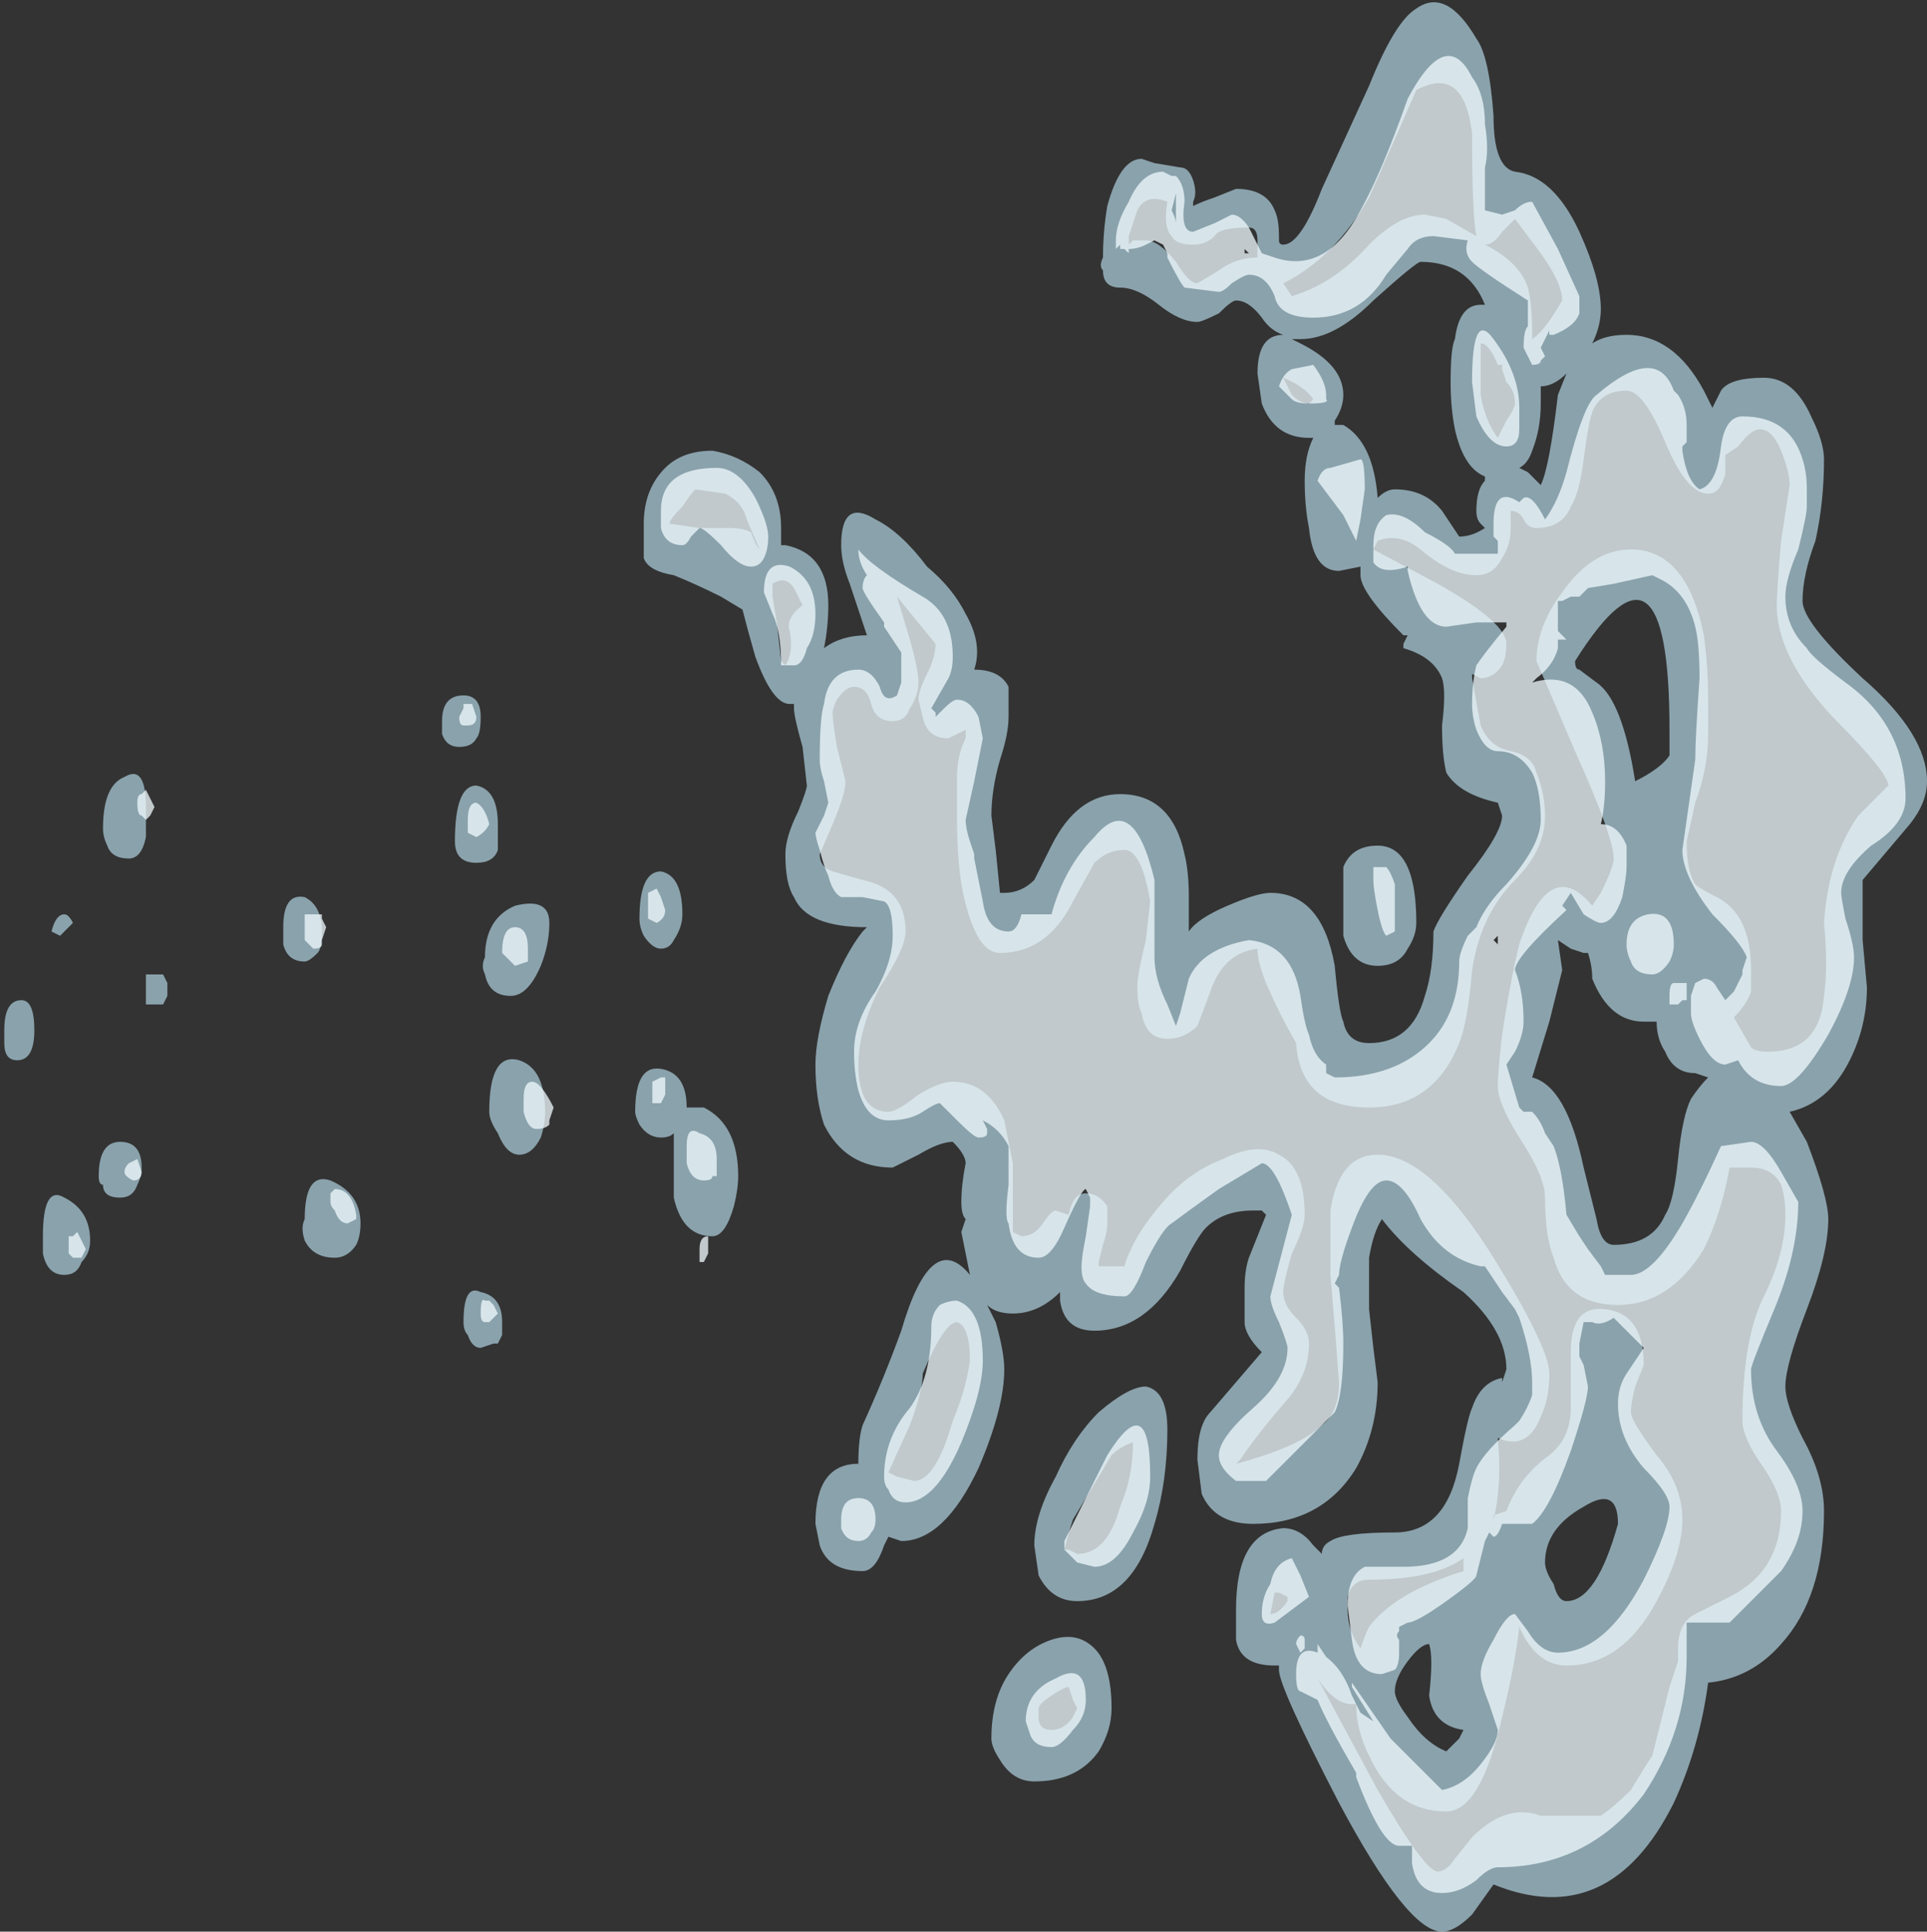 <?xml version="1.0" encoding="UTF-8" standalone="no"?>
<svg xmlns:ffdec="https://www.free-decompiler.com/flash" xmlns:xlink="http://www.w3.org/1999/xlink" ffdec:objectType="shape" height="22.5px" width="22.45px" xmlns="http://www.w3.org/2000/svg">
  <rect width="100%" height="100%" fill="#333333" stroke="none"/>
  <g transform="matrix(1.0, 0.0, 0.0, 1.0, 0.05, 16.45)">
    <path d="M15.9 -15.45 Q16.2 -16.2 16.45 -16.35 16.8 -16.6 17.15 -16.0 17.3 -15.8 17.35 -15.1 17.35 -14.5 17.6 -14.45 18.05 -14.4 18.35 -13.75 18.6 -13.2 18.6 -12.85 18.6 -12.65 18.5 -12.45 18.65 -12.55 18.9 -12.55 19.45 -12.55 19.8 -11.9 L19.9 -11.7 20.0 -11.9 Q20.1 -12.05 20.5 -12.05 20.85 -12.05 21.05 -11.6 21.2 -11.3 21.2 -11.1 21.2 -10.6 21.1 -10.15 20.95 -9.75 20.95 -9.45 20.95 -9.2 21.65 -8.55 22.4 -7.9 22.4 -7.35 22.4 -7.1 22.2 -6.85 L21.65 -6.2 21.65 -5.5 21.7 -4.95 Q21.7 -4.5 21.5 -4.1 21.25 -3.6 20.8 -3.5 L21.0 -3.15 Q21.25 -2.5 21.25 -2.25 21.25 -1.85 21.0 -1.2 20.75 -0.55 20.75 -0.3 20.75 -0.1 20.95 0.3 21.2 0.75 21.2 1.15 21.2 2.15 20.7 2.7 20.35 3.1 19.85 3.15 19.75 3.9 19.45 4.55 18.7 6.05 17.35 5.5 L17.1 5.85 Q16.9 6.05 16.75 6.05 16.35 6.05 15.55 4.55 14.85 3.2 14.85 3.0 L14.85 2.95 14.8 2.95 Q14.4 2.95 14.35 2.65 L14.35 2.3 Q14.35 1.4 14.9 1.35 15.1 1.35 15.25 1.55 L15.35 1.65 Q15.35 1.55 15.45 1.5 15.6 1.4 16.2 1.4 16.8 1.4 16.95 0.6 17.05 0.05 17.1 -0.05 17.2 -0.35 17.45 -0.4 L17.45 -0.35 17.5 -0.5 Q17.5 -0.95 17.0 -1.4 16.35 -1.85 16.05 -2.25 15.95 -2.1 15.9 -1.8 15.9 -1.5 15.9 -1.2 L15.95 -0.75 16.0 -0.35 Q16.0 0.2 15.75 0.65 15.35 1.3 14.55 1.3 14.1 1.3 13.95 0.95 L13.9 0.55 Q13.9 0.15 14.05 0.0 L14.65 -0.7 Q14.45 -0.9 14.45 -1.05 14.45 -1.1 14.45 -1.45 14.45 -1.65 14.5 -1.8 L14.7 -2.3 14.65 -2.35 14.55 -2.35 Q14.2 -2.35 14.0 -2.15 13.9 -2.05 13.7 -1.65 13.3 -0.95 12.7 -0.95 12.35 -0.95 12.3 -1.3 L12.3 -1.4 Q12.05 -1.15 11.75 -1.15 11.55 -1.15 11.45 -1.25 L11.55 -1.05 Q11.65 -0.7 11.65 -0.5 11.65 -0.05 11.35 0.65 10.95 1.5 10.45 1.5 L10.3 1.45 10.25 1.55 Q10.15 1.85 10.0 1.85 9.6 1.85 9.5 1.55 L9.45 1.3 Q9.45 0.6 9.95 0.6 9.95 0.3 10.0 0.15 10.25 -0.4 10.45 -0.95 10.8 -2.15 11.25 -1.6 11.2 -1.85 11.15 -2.1 L11.2 -2.25 Q11.15 -2.3 11.15 -2.45 11.15 -2.65 11.2 -2.9 11.2 -3.0 11.05 -3.15 10.9 -3.15 10.65 -3.0 L10.35 -2.85 Q9.8 -2.85 9.55 -3.35 9.45 -3.65 9.45 -4.05 9.45 -4.35 9.6 -4.85 9.8 -5.35 10.0 -5.6 L10.05 -5.65 Q9.35 -5.65 9.2 -6.0 9.1 -6.15 9.1 -6.5 9.1 -6.7 9.25 -7.0 9.35 -7.25 9.35 -7.3 L9.3 -7.75 Q9.2 -8.1 9.2 -8.2 L9.2 -8.25 9.15 -8.25 Q8.95 -8.25 8.75 -8.8 8.65 -9.15 8.6 -9.35 L8.35 -9.5 Q8.05 -9.65 7.8 -9.75 7.5 -9.8 7.45 -9.95 L7.45 -10.35 Q7.45 -10.75 7.7 -11.0 7.9 -11.2 8.25 -11.2 8.55 -11.15 8.8 -10.95 9.05 -10.7 9.05 -10.3 L9.05 -10.1 9.1 -10.1 Q9.6 -10.0 9.6 -9.4 9.6 -9.15 9.55 -8.9 9.75 -9.05 10.05 -9.05 L9.85 -9.65 Q9.75 -9.9 9.75 -10.1 9.75 -10.65 10.15 -10.4 10.45 -10.25 10.75 -9.85 11.05 -9.6 11.2 -9.3 11.4 -8.95 11.3 -8.65 11.6 -8.65 11.7 -8.45 11.7 -8.35 11.7 -8.1 11.7 -7.9 11.6 -7.6 11.5 -7.25 11.5 -6.95 L11.55 -6.55 11.6 -6.05 11.65 -6.05 Q11.85 -6.05 12.0 -6.2 L12.2 -6.6 Q12.5 -7.2 13.0 -7.2 13.6 -7.2 13.75 -6.5 13.8 -6.3 13.8 -6.0 L13.8 -5.6 Q13.9 -5.75 14.25 -5.9 14.6 -6.05 14.75 -6.05 15.35 -6.05 15.5 -5.2 15.55 -4.65 15.6 -4.55 15.65 -4.3 15.9 -4.3 16.4 -4.3 16.55 -4.85 16.65 -5.15 16.65 -5.6 16.7 -5.75 17.05 -6.25 17.45 -6.75 17.45 -6.95 L17.4 -7.1 Q16.95 -7.2 16.8 -7.45 16.75 -7.65 16.75 -8.0 16.8 -8.4 16.75 -8.55 16.65 -8.8 16.3 -8.9 L16.3 -8.95 16.35 -9.05 16.3 -9.05 Q15.8 -9.55 15.8 -9.75 L15.8 -9.85 15.55 -9.8 Q15.25 -9.8 15.2 -10.3 15.15 -10.55 15.15 -10.85 15.15 -11.15 15.25 -11.35 L15.2 -11.35 Q14.8 -11.35 14.65 -11.75 L14.6 -12.1 Q14.6 -12.55 14.9 -12.55 14.75 -12.6 14.65 -12.75 14.5 -12.95 14.35 -12.95 14.3 -12.95 14.15 -12.8 13.95 -12.7 13.9 -12.7 13.7 -12.7 13.45 -12.9 13.2 -13.1 13.0 -13.1 12.8 -13.1 12.8 -13.3 12.75 -13.35 12.8 -13.45 12.8 -13.75 12.85 -14.05 13.0 -14.6 13.25 -14.6 L13.4 -14.55 13.7 -14.5 Q13.8 -14.5 13.85 -14.35 13.9 -14.2 13.85 -14.1 L13.85 -14.05 Q13.95 -14.1 14.1 -14.15 L14.35 -14.25 Q14.7 -14.25 14.8 -14.0 14.85 -13.9 14.85 -13.7 L14.85 -13.65 Q14.85 -13.6 14.9 -13.6 15.1 -13.6 15.35 -14.25 L15.9 -15.45 M15.9 -14.15 Q15.5 -13.45 14.9 -13.15 L15.0 -13.0 Q15.5 -13.15 15.9 -13.6 16.25 -13.95 16.55 -13.95 L16.8 -13.9 17.15 -13.7 Q17.1 -13.95 17.1 -14.9 17.0 -15.7 16.45 -15.4 16.1 -14.6 15.9 -14.15 M5.1 -7.9 L5.1 -8.05 Q5.1 -8.35 5.35 -8.35 5.55 -8.35 5.55 -8.1 5.55 -7.9 5.5 -7.85 5.45 -7.75 5.3 -7.75 5.15 -7.75 5.1 -7.9 M7.75 -10.35 L8.1 -10.3 8.45 -10.3 Q8.6 -10.3 8.7 -10.25 8.75 -10.1 8.8 -10.05 L8.65 -10.4 Q8.6 -10.6 8.4 -10.7 L8.05 -10.75 Q8.0 -10.7 7.9 -10.55 7.75 -10.4 7.75 -10.35 M3.65 -5.35 Q3.55 -5.25 3.5 -5.25 3.3 -5.25 3.25 -5.45 3.25 -5.55 3.25 -5.65 3.25 -6.05 3.5 -6.0 3.7 -5.9 3.7 -5.6 3.7 -5.4 3.65 -5.35 M1.65 -6.7 Q1.6 -6.45 1.45 -6.45 1.25 -6.45 1.2 -6.6 1.15 -6.7 1.15 -6.8 1.15 -7.3 1.4 -7.4 1.65 -7.55 1.65 -7.05 L1.65 -6.7 M0.7 -5.8 Q0.75 -5.8 0.8 -5.7 L0.65 -5.55 0.55 -5.6 Q0.6 -5.8 0.7 -5.8 M0.35 -4.45 Q0.35 -4.1 0.15 -4.1 0.0 -4.1 0.0 -4.3 L0.0 -4.45 Q0.0 -4.8 0.2 -4.8 0.35 -4.8 0.35 -4.45 M1.9 -5.0 L1.9 -4.85 1.85 -4.75 1.65 -4.75 1.65 -5.1 1.85 -5.1 1.9 -5.0 M1.55 -2.65 Q1.5 -2.5 1.35 -2.5 1.15 -2.5 1.15 -2.65 1.1 -2.65 1.1 -2.75 1.1 -3.15 1.35 -3.15 1.6 -3.15 1.6 -2.85 1.6 -2.75 1.55 -2.65 M0.7 -2.5 Q1.0 -2.35 1.0 -2.0 1.0 -1.85 0.9 -1.75 0.85 -1.6 0.7 -1.6 0.5 -1.6 0.45 -1.85 0.45 -2.0 0.45 -2.05 0.45 -2.65 0.7 -2.5 M3.85 -1.8 Q3.6 -1.8 3.5 -2.0 3.45 -2.15 3.5 -2.25 3.5 -2.8 3.8 -2.7 4.15 -2.55 4.15 -2.2 4.15 -2.05 4.1 -1.95 4.0 -1.8 3.85 -1.8 M7.65 -6.3 Q7.9 -6.25 7.9 -5.8 7.9 -5.65 7.8 -5.5 7.75 -5.4 7.65 -5.4 7.55 -5.4 7.45 -5.55 7.4 -5.65 7.4 -5.75 7.4 -6.3 7.65 -6.3 M8.15 -3.55 Q8.55 -3.35 8.55 -2.75 8.55 -2.6 8.5 -2.4 8.4 -2.05 8.25 -2.05 7.9 -2.05 7.8 -2.5 7.8 -2.55 7.8 -2.95 L7.8 -3.25 Q7.75 -3.2 7.65 -3.2 7.5 -3.2 7.4 -3.35 7.35 -3.45 7.35 -3.5 7.35 -4.05 7.65 -4.0 7.95 -3.95 7.95 -3.55 L8.15 -3.55 M6.25 -5.2 Q6.1 -4.85 5.9 -4.85 5.65 -4.85 5.6 -5.1 5.55 -5.2 5.6 -5.3 5.6 -5.75 5.95 -5.9 6.35 -6.0 6.35 -5.7 6.35 -5.45 6.25 -5.2 M5.5 -6.4 Q5.25 -6.4 5.25 -6.65 5.25 -7.3 5.5 -7.3 5.75 -7.25 5.75 -6.85 L5.75 -6.55 Q5.7 -6.4 5.5 -6.4 M5.75 -3.25 Q5.65 -3.4 5.65 -3.5 5.65 -4.2 6.0 -4.1 6.3 -4.0 6.3 -3.5 6.3 -3.35 6.25 -3.2 6.15 -3.0 6.0 -3.0 5.85 -3.0 5.75 -3.25 M5.4 -0.9 Q5.35 -0.95 5.35 -1.05 5.35 -1.5 5.55 -1.4 5.8 -1.35 5.8 -1.05 L5.8 -0.9 5.75 -0.8 5.7 -0.8 5.55 -0.75 Q5.45 -0.75 5.4 -0.9 M14.6 -13.65 Q14.6 -13.8 14.5 -13.8 14.15 -13.8 14.1 -13.7 14.0 -13.6 13.85 -13.6 13.65 -13.6 13.6 -13.7 13.5 -13.8 13.55 -14.1 13.3 -14.2 13.2 -14.0 L13.1 -13.7 13.1 -13.6 13.15 -13.65 13.3 -13.65 Q13.45 -13.65 13.65 -13.4 13.8 -13.15 13.9 -13.15 L14.15 -13.3 Q14.35 -13.45 14.6 -13.45 L14.6 -13.65 M15.0 -12.5 L15.1 -12.45 Q15.6 -12.2 15.6 -11.85 15.6 -11.7 15.5 -11.55 L15.5 -11.5 15.6 -11.5 Q15.95 -11.3 16.0 -10.65 16.1 -10.75 16.2 -10.75 16.55 -10.75 16.75 -10.5 L16.95 -10.2 Q17.1 -10.2 17.25 -10.3 L17.2 -10.35 Q17.15 -10.4 17.15 -10.5 17.15 -10.75 17.25 -10.85 L17.25 -10.9 Q17.0 -11.0 16.9 -11.45 16.85 -11.7 16.85 -12.0 16.85 -12.4 16.9 -12.5 16.95 -12.9 17.2 -12.9 L17.25 -12.9 Q17.05 -13.4 16.5 -13.4 16.45 -13.4 15.95 -12.95 15.5 -12.5 15.1 -12.5 L15.0 -12.5 M14.9 -12.05 L15.0 -11.85 Q15.1 -11.75 15.2 -11.75 L15.25 -11.8 Q15.15 -11.95 14.9 -12.05 M15.95 -10.05 L16.7 -9.65 Q17.5 -9.2 17.5 -8.95 17.5 -8.8 17.45 -8.7 17.35 -8.55 17.2 -8.55 L17.1 -8.6 17.1 -8.55 17.2 -8.0 Q17.3 -7.75 17.55 -7.7 17.8 -7.65 17.85 -7.45 17.95 -7.2 17.95 -6.95 17.95 -6.55 17.6 -6.2 17.2 -5.8 17.1 -5.15 17.05 -4.55 16.95 -4.3 16.65 -3.55 15.9 -3.55 15.1 -3.55 15.05 -4.3 14.85 -4.65 14.7 -5.0 14.6 -5.25 14.6 -5.4 14.2 -5.35 14.05 -4.9 L13.9 -4.5 Q13.75 -4.35 13.55 -4.35 13.3 -4.35 13.25 -4.65 13.2 -4.75 13.2 -4.95 13.2 -5.1 13.3 -5.5 L13.35 -5.95 Q13.25 -6.55 13.05 -6.55 12.85 -6.55 12.7 -6.4 L12.45 -5.95 Q12.15 -5.35 11.6 -5.35 11.3 -5.35 11.15 -6.15 11.1 -6.5 11.1 -6.9 L11.1 -7.4 Q11.1 -7.65 11.2 -7.85 L11.2 -7.95 11.0 -7.85 Q10.75 -7.85 10.7 -8.1 L10.65 -8.3 Q10.65 -8.4 10.75 -8.6 10.85 -8.8 10.85 -8.95 L10.4 -9.5 10.55 -9.0 Q10.65 -8.65 10.65 -8.5 10.65 -8.35 10.55 -8.2 10.5 -8.05 10.35 -8.05 10.15 -8.05 10.1 -8.25 10.05 -8.45 9.9 -8.45 9.8 -8.45 9.7 -8.3 9.65 -8.2 9.65 -8.15 9.65 -8.05 9.7 -7.75 L9.8 -7.35 Q9.8 -7.2 9.65 -6.85 L9.5 -6.5 Q9.5 -6.35 9.65 -6.3 L10.0 -6.2 Q10.5 -6.1 10.5 -5.6 10.5 -5.4 10.2 -4.95 9.95 -4.45 9.95 -4.05 9.95 -3.5 10.3 -3.5 10.4 -3.5 10.65 -3.7 10.9 -3.85 11.05 -3.85 11.45 -3.85 11.65 -3.4 11.7 -3.15 11.75 -2.9 L11.75 -2.7 Q11.75 -2.55 11.75 -2.2 L11.75 -2.1 11.85 -2.05 Q12.0 -2.05 12.1 -2.2 12.2 -2.35 12.25 -2.35 L12.4 -2.3 Q12.45 -2.55 12.6 -2.55 12.75 -2.55 12.85 -2.4 L12.85 -2.2 Q12.85 -2.1 12.8 -1.95 L12.75 -1.75 12.75 -1.7 13.05 -1.7 Q13.15 -2.05 13.5 -2.45 13.8 -2.8 14.2 -2.95 14.6 -3.15 14.85 -3.0 15.15 -2.85 15.15 -2.3 15.15 -2.15 15.0 -1.85 14.9 -1.5 14.9 -1.4 14.9 -1.25 15.05 -1.1 15.2 -0.95 15.2 -0.8 15.2 -0.45 14.95 -0.15 14.6 0.25 14.4 0.55 L14.35 0.6 Q15.1 0.4 15.35 0.15 15.55 0.0 15.55 -0.35 L15.5 -1.0 15.45 -1.6 15.45 -2.35 Q15.55 -3.0 16.0 -3.0 16.6 -3.0 17.35 -1.8 18.0 -0.75 18.0 -0.45 18.0 -0.15 17.9 0.05 17.75 0.45 17.4 0.3 17.45 0.85 17.35 1.25 L17.35 1.2 17.5 1.15 Q17.65 0.75 18.0 0.5 18.25 0.3 18.25 -0.05 18.25 -0.25 18.25 -0.7 18.25 -1.25 18.65 -1.2 19.1 -1.15 19.1 -0.55 L19.0 -0.3 Q18.95 -0.1 18.95 0.0 18.95 0.1 19.25 0.5 19.55 0.85 19.55 1.25 19.55 1.65 19.25 2.2 18.85 2.95 18.2 2.95 17.85 2.95 17.65 2.5 17.6 2.95 17.45 3.55 17.2 4.65 16.8 4.65 16.2 4.65 15.9 4.0 15.75 3.7 15.75 3.4 L15.7 3.4 Q15.5 3.4 15.3 3.1 L16.0 4.4 Q16.55 5.35 16.7 5.35 16.8 5.35 16.9 5.2 L17.1 4.95 Q17.5 4.55 17.9 4.7 L18.6 4.7 Q18.75 4.6 18.95 4.4 19.1 4.15 19.2 4.0 L19.4 3.2 Q19.45 3.05 19.5 2.9 L19.5 2.75 Q19.5 2.45 19.7 2.35 L20.1 2.15 Q20.7 1.85 20.7 1.15 20.7 0.95 20.5 0.65 20.25 0.3 20.25 0.1 20.25 -0.85 20.5 -1.35 20.75 -1.85 20.75 -2.3 20.75 -2.5 20.7 -2.65 20.6 -2.85 20.35 -2.85 L20.1 -2.85 Q20.0 -2.3 19.8 -1.9 19.4 -1.25 18.8 -1.25 18.2 -1.25 18.05 -1.8 17.95 -2.05 17.95 -2.5 17.95 -2.75 17.65 -3.2 17.4 -3.6 17.4 -3.8 17.4 -3.95 17.45 -4.4 17.55 -5.05 17.65 -5.45 18.0 -6.5 18.5 -5.9 L18.6 -6.05 Q18.75 -6.35 18.75 -6.45 18.75 -6.7 18.3 -7.7 L17.85 -8.75 Q17.85 -9.15 18.15 -9.55 18.5 -10.05 18.95 -10.05 19.6 -10.05 19.8 -9.05 19.85 -8.7 19.85 -8.3 L19.85 -7.9 Q19.85 -7.5 19.7 -7.1 L19.6 -6.65 Q19.6 -6.3 19.7 -6.15 19.75 -6.1 19.95 -6.0 20.35 -5.8 20.35 -5.15 L20.35 -4.9 Q20.3 -4.75 20.15 -4.6 L20.35 -4.25 Q20.4 -4.2 20.55 -4.2 21.15 -4.2 21.2 -4.85 21.25 -5.2 21.2 -5.7 21.25 -6.45 21.6 -6.95 L21.95 -7.3 Q21.95 -7.45 21.3 -8.1 20.65 -8.8 20.65 -9.4 20.65 -9.55 20.7 -10.15 L20.8 -10.8 Q20.8 -10.95 20.7 -11.2 20.6 -11.45 20.45 -11.45 20.35 -11.45 20.2 -11.25 L20.05 -11.15 20.05 -10.95 Q20.05 -10.9 20.0 -10.8 19.95 -10.7 19.85 -10.7 19.6 -10.7 19.35 -11.3 19.1 -11.9 18.9 -11.9 18.6 -11.9 18.5 -11.65 18.45 -11.5 18.4 -11.1 18.35 -10.7 18.25 -10.55 18.15 -10.3 17.85 -10.3 17.75 -10.3 17.7 -10.4 17.65 -10.5 17.55 -10.5 L17.55 -10.3 Q17.55 -10.1 17.45 -9.95 17.35 -9.75 17.15 -9.75 16.85 -9.75 16.5 -10.05 16.25 -10.25 16.0 -10.15 L15.95 -10.05 M9.0 -9.2 L9.05 -8.75 9.1 -8.7 Q9.2 -8.85 9.15 -9.1 9.1 -9.25 9.3 -9.4 L9.2 -9.6 Q9.1 -9.75 8.95 -9.65 8.95 -9.6 8.95 -9.5 L9.0 -9.2 M11.1 -1.05 Q10.95 -1.05 10.7 -0.45 10.7 -0.25 10.55 0.15 L10.3 0.7 10.4 0.75 10.6 0.8 Q10.85 0.8 11.05 0.1 11.2 -0.25 11.25 -0.6 11.25 -1.0 11.1 -1.05 M16.4 -6.2 Q16.45 -6.0 16.45 -5.7 16.45 -5.55 16.35 -5.4 16.25 -5.2 16.0 -5.2 15.7 -5.2 15.6 -5.55 15.6 -5.7 15.6 -5.9 L15.6 -6.35 Q15.7 -6.6 16.0 -6.6 16.3 -6.6 16.4 -6.2 M17.9 -13.5 L17.6 -13.9 17.45 -13.75 Q17.35 -13.6 17.25 -13.6 17.65 -13.4 17.75 -13.1 17.8 -12.9 17.8 -12.55 L17.8 -12.5 Q17.95 -12.6 18.15 -12.95 18.15 -13.15 17.9 -13.5 M17.4 -11.35 L17.5 -11.55 Q17.6 -11.7 17.6 -11.75 17.6 -11.9 17.5 -12.0 L17.45 -12.15 17.45 -12.2 17.4 -12.2 Q17.3 -12.45 17.2 -12.45 L17.2 -11.85 Q17.25 -11.55 17.4 -11.35 M18.2 -12.1 Q18.05 -11.95 17.9 -11.95 L17.9 -11.75 Q17.9 -11.45 17.8 -11.2 17.75 -11.05 17.65 -11.0 L17.75 -10.95 17.9 -10.8 Q18.0 -11.0 18.1 -11.85 L18.2 -12.1 M18.35 -8.65 L18.55 -8.5 Q18.85 -8.3 19.0 -7.35 19.3 -7.5 19.4 -7.65 19.4 -7.7 19.4 -7.95 19.4 -10.5 18.3 -8.75 18.3 -8.65 18.35 -8.65 M18.5 -5.05 Q18.5 -5.2 18.45 -5.35 L18.4 -5.35 18.25 -5.4 18.1 -5.5 18.15 -5.15 18.0 -4.55 17.8 -3.9 Q18.2 -3.8 18.4 -2.85 L18.55 -2.25 Q18.6 -1.95 18.75 -1.95 19.2 -1.95 19.35 -2.3 19.45 -2.45 19.5 -2.95 19.55 -3.45 19.65 -3.65 19.75 -3.8 19.85 -3.9 L19.7 -3.95 Q19.45 -3.95 19.35 -4.2 19.25 -4.35 19.25 -4.55 L19.1 -4.55 Q18.7 -4.55 18.5 -5.05 M17.95 1.75 Q17.95 1.85 18.05 2.0 18.1 2.2 18.2 2.2 18.55 2.2 18.8 1.3 18.8 0.85 18.4 1.1 17.95 1.35 17.95 1.75 M16.6 2.7 Q16.5 2.7 16.35 2.9 16.2 3.1 16.2 3.25 16.2 3.35 16.35 3.55 16.55 3.85 16.8 3.95 L16.95 3.8 17.0 3.7 Q16.65 3.65 16.6 3.3 16.65 2.85 16.6 2.7 M17.0 1.7 Q16.65 1.95 15.9 1.95 15.7 1.95 15.65 2.15 15.65 2.2 15.65 2.3 15.65 2.55 15.8 2.75 15.85 2.6 15.9 2.5 16.2 2.1 17.0 1.85 17.0 1.75 17.0 1.7 M14.95 2.2 L14.95 2.15 14.85 2.1 14.8 2.1 14.75 2.35 Q14.85 2.35 14.95 2.2 M13.4 1.3 Q13.15 2.2 12.5 2.2 12.2 2.2 12.05 1.9 L12.0 1.55 Q12.0 1.2 12.25 0.75 12.45 0.3 12.75 0.0 13.1 -0.3 13.3 -0.3 13.55 -0.25 13.55 0.2 13.55 0.8 13.4 1.3 M12.4 1.6 L12.5 1.65 Q12.85 1.65 13.0 1.1 13.15 0.75 13.15 0.35 13.0 0.4 12.9 0.5 L12.45 1.25 Q12.4 1.4 12.35 1.6 L12.4 1.6 M12.9 3.45 Q12.9 3.7 12.75 3.95 12.5 4.3 12.0 4.3 11.75 4.3 11.6 4.05 11.5 3.9 11.5 3.8 11.5 3.35 11.7 3.05 11.9 2.75 12.2 2.65 12.5 2.55 12.7 2.75 12.9 2.95 12.9 3.45 M12.45 3.35 L12.4 3.2 Q12.35 3.2 12.2 3.3 12.05 3.4 12.05 3.45 L12.05 3.55 Q12.05 3.7 12.2 3.7 12.35 3.7 12.45 3.55 L12.5 3.45 12.45 3.35" fill="#c5edfe" fill-opacity="0.6" fill-rule="evenodd" stroke="none"/>
    <path d="M13.65 -14.4 Q13.75 -14.3 13.75 -14.1 13.7 -13.75 13.85 -13.75 L14.1 -13.85 14.3 -13.95 Q14.4 -13.95 14.5 -13.8 L14.65 -13.5 14.8 -13.45 Q15.4 -13.25 15.8 -14.0 16.05 -14.45 16.35 -15.3 16.8 -16.15 17.1 -15.55 17.25 -15.35 17.25 -15.0 17.3 -14.7 17.25 -14.5 L17.25 -14.0 17.45 -13.95 17.6 -14.0 Q17.7 -14.1 17.8 -14.1 L18.1 -13.55 18.35 -13.0 18.35 -12.8 Q18.3 -12.65 18.05 -12.55 L18.0 -12.55 18.0 -12.6 17.9 -12.4 17.95 -12.3 17.9 -12.25 Q17.9 -12.2 17.8 -12.2 L17.7 -12.4 Q17.7 -12.6 17.75 -12.65 L17.75 -12.95 Q17.2 -13.3 17.1 -13.4 17.0 -13.5 17.05 -13.65 L16.65 -13.7 Q16.45 -13.7 16.35 -13.55 L16.1 -13.25 Q15.8 -12.75 15.25 -12.75 14.85 -12.75 14.8 -13.0 14.7 -13.25 14.5 -13.25 14.45 -13.25 14.3 -13.15 14.2 -13.05 14.15 -13.05 L13.75 -13.1 Q13.7 -13.15 13.55 -13.45 L13.55 -13.5 13.5 -13.6 13.4 -13.65 13.3 -13.6 Q13.2 -13.55 13.1 -13.55 L13.1 -13.5 13.05 -13.55 13.0 -13.55 13.0 -13.6 12.95 -13.55 12.95 -13.65 Q12.95 -13.85 13.1 -14.1 13.25 -14.45 13.5 -14.45 L13.6 -14.4 13.65 -14.4 M5.5 -8.1 Q5.5 -8.0 5.4 -8.0 L5.35 -8.0 Q5.3 -8.0 5.3 -8.1 L5.35 -8.2 5.35 -8.25 5.45 -8.25 5.5 -8.1 M7.65 -10.3 Q7.65 -10.35 7.65 -10.5 7.65 -11.0 8.3 -11.0 8.55 -11.0 8.75 -10.65 8.9 -10.35 8.9 -10.2 8.9 -10.05 8.85 -9.95 8.8 -9.85 8.7 -9.85 8.55 -9.85 8.35 -10.1 8.15 -10.3 8.1 -10.3 L8.0 -10.2 Q7.95 -10.1 7.9 -10.1 7.7 -10.1 7.65 -10.3 M1.7 -7.15 L1.75 -7.05 1.7 -6.95 1.65 -6.9 1.6 -6.95 Q1.55 -6.95 1.55 -7.1 1.55 -7.2 1.6 -7.2 L1.65 -7.25 1.7 -7.15 M3.5 -5.7 Q3.5 -5.85 3.5 -5.8 L3.7 -5.8 3.7 -5.75 3.75 -5.65 3.7 -5.5 3.7 -5.45 Q3.7 -5.4 3.6 -5.4 L3.5 -5.5 Q3.5 -5.6 3.5 -5.7 M1.5 -2.7 Q1.4 -2.75 1.4 -2.8 1.4 -2.85 1.45 -2.9 L1.55 -2.95 1.6 -2.8 Q1.6 -2.7 1.5 -2.7 M0.75 -1.85 L0.75 -2.05 0.8 -2.05 0.85 -2.1 0.95 -1.9 0.9 -1.8 0.8 -1.8 0.75 -1.85 M3.85 -2.6 Q4.05 -2.6 4.1 -2.3 L4.1 -2.25 4.0 -2.2 Q3.9 -2.2 3.85 -2.35 3.8 -2.4 3.8 -2.45 L3.8 -2.55 3.85 -2.6 M7.65 -6.0 L7.7 -5.85 Q7.7 -5.75 7.6 -5.7 L7.5 -5.75 7.5 -5.9 Q7.5 -6.0 7.5 -6.05 L7.6 -6.1 7.65 -6.0 M7.7 -3.9 L7.7 -3.7 7.65 -3.6 7.55 -3.6 7.55 -3.85 7.65 -3.9 7.7 -3.9 M5.5 -6.7 L5.4 -6.75 Q5.4 -6.8 5.4 -6.9 5.4 -7.1 5.5 -7.1 5.6 -7.05 5.65 -6.85 5.6 -6.75 5.5 -6.7 M5.95 -5.65 Q6.1 -5.65 6.1 -5.4 L6.1 -5.25 5.95 -5.2 5.8 -5.35 Q5.8 -5.65 5.95 -5.65 M6.15 -3.85 Q6.25 -3.85 6.4 -3.55 L6.35 -3.4 6.35 -3.35 Q6.3 -3.3 6.2 -3.3 6.1 -3.3 6.05 -3.5 L6.05 -3.65 Q6.05 -3.85 6.15 -3.85 M5.75 -1.15 L5.65 -1.05 5.6 -1.05 Q5.55 -1.05 5.55 -1.15 5.55 -1.35 5.6 -1.3 L5.65 -1.3 5.7 -1.25 5.75 -1.15 M8.2 -1.85 L8.15 -1.75 8.1 -1.75 8.1 -1.9 Q8.1 -2.05 8.2 -2.05 L8.2 -1.85 M7.95 -3.1 Q7.95 -3.35 8.1 -3.25 8.3 -3.2 8.3 -2.95 L8.3 -2.75 8.25 -2.75 Q8.25 -2.7 8.15 -2.7 8.0 -2.7 7.95 -2.9 7.95 -2.95 7.95 -3.1 M14.5 -13.5 L14.45 -13.55 14.45 -13.5 14.5 -13.5 M14.85 -11.95 Q14.9 -12.1 15.0 -12.15 L15.25 -12.2 Q15.4 -12.0 15.4 -11.85 L15.4 -11.8 Q15.45 -11.75 15.2 -11.75 15.05 -11.75 15.0 -11.8 L14.85 -11.95 M15.85 -10.75 L15.8 -10.4 15.75 -10.15 15.6 -10.45 15.3 -10.85 Q15.35 -11.0 15.45 -11.0 L15.8 -11.1 Q15.85 -11.1 15.85 -10.75 M13.65 -13.85 L13.65 -14.2 13.6 -14.0 Q13.65 -13.9 13.65 -13.85 M15.95 -10.1 Q15.95 -10.35 16.1 -10.45 16.3 -10.5 16.55 -10.25 16.85 -10.1 16.9 -10.0 L17.4 -10.0 17.4 -10.15 17.35 -10.2 17.35 -10.35 Q17.35 -10.8 17.65 -10.6 L17.7 -10.65 Q17.8 -10.7 17.95 -10.4 18.1 -10.6 18.2 -10.95 18.4 -11.75 18.55 -11.85 19.25 -12.45 19.45 -11.9 L19.5 -11.85 Q19.6 -11.7 19.6 -11.5 L19.6 -11.3 19.55 -11.25 19.55 -11.2 Q19.6 -10.85 19.75 -10.75 19.95 -10.8 20.0 -11.25 20.05 -11.6 20.25 -11.6 20.8 -11.6 20.95 -11.1 21.0 -10.95 21.0 -10.75 L21.0 -10.55 Q21.0 -10.45 20.9 -10.05 20.75 -9.7 20.75 -9.5 20.75 -9.15 21.0 -8.9 21.05 -8.8 21.45 -8.5 22.15 -8.0 22.15 -7.15 22.15 -6.85 21.75 -6.6 21.4 -6.3 21.4 -6.05 21.4 -6.0 21.45 -5.75 21.55 -5.45 21.55 -5.3 21.55 -4.95 21.25 -4.4 20.9 -3.8 20.7 -3.8 20.35 -3.8 20.2 -4.1 L20.05 -4.05 Q19.9 -4.05 19.75 -4.35 19.65 -4.55 19.65 -4.65 19.65 -4.75 19.65 -4.85 L19.7 -5.0 19.8 -5.05 Q19.9 -5.05 19.95 -4.95 L20.05 -4.8 20.15 -4.9 20.25 -5.1 20.25 -5.15 20.3 -5.3 Q20.25 -5.45 19.9 -5.8 19.55 -6.25 19.55 -6.55 L19.7 -7.6 Q19.7 -7.85 19.75 -8.55 19.75 -8.95 19.7 -9.15 19.6 -9.55 19.3 -9.7 L19.2 -9.75 18.75 -9.65 18.45 -9.6 18.35 -9.5 18.25 -9.5 18.15 -9.45 18.1 -9.45 18.1 -9.1 18.2 -9.0 18.1 -9.0 18.1 -8.9 Q18.05 -8.7 17.85 -8.55 L17.8 -8.5 Q18.3 -8.65 18.5 -8.15 18.65 -7.8 18.65 -7.35 18.65 -7.05 18.6 -6.85 18.8 -6.85 18.9 -6.6 L18.9 -6.35 Q18.9 -6.25 18.85 -6.0 18.75 -5.7 18.6 -5.7 18.55 -5.7 18.4 -5.8 L18.25 -6.05 18.15 -5.9 18.2 -5.85 Q17.6 -5.3 17.6 -5.15 17.7 -4.9 17.7 -4.55 17.7 -4.4 17.6 -4.2 L17.5 -4.05 17.65 -3.55 17.7 -3.5 17.8 -3.5 Q17.9 -3.4 17.95 -3.25 L18.05 -3.1 Q18.15 -2.85 18.2 -2.3 L18.35 -2.05 18.45 -1.9 18.6 -1.7 18.65 -1.6 18.95 -1.6 Q19.2 -1.6 19.55 -2.2 19.75 -2.55 20.0 -3.1 L20.35 -3.15 Q20.5 -3.15 20.7 -2.8 L20.9 -2.45 Q20.9 -1.85 20.6 -1.15 20.35 -0.55 20.35 -0.5 20.35 0.05 20.65 0.45 20.95 0.85 20.95 1.15 20.95 1.5 20.7 1.85 L20.1 2.45 19.6 2.45 Q19.6 2.55 19.6 2.65 L19.6 2.85 Q19.6 3.7 19.1 4.45 18.45 5.3 17.4 5.3 17.3 5.3 17.15 5.45 16.95 5.6 16.75 5.6 16.45 5.6 16.4 5.25 L16.4 5.05 16.25 5.05 Q16.05 5.05 15.75 4.25 L15.75 4.2 Q15.4 3.6 15.3 3.35 L15.1 3.25 Q15.05 3.25 15.05 3.05 15.05 2.7 15.3 2.8 L15.3 2.7 15.4 2.85 Q15.6 3.0 15.7 3.3 L15.8 3.5 15.95 3.6 15.7 3.2 15.7 3.15 16.15 3.8 16.75 4.4 Q17.0 4.35 17.2 4.1 17.4 3.85 17.4 3.7 L17.3 3.4 Q17.2 3.15 17.2 3.05 17.2 2.9 17.35 2.65 17.5 2.35 17.6 2.35 L17.75 2.55 Q17.9 2.8 18.1 2.8 18.65 2.8 19.1 1.95 19.4 1.35 19.4 1.1 19.4 0.95 19.1 0.65 18.8 0.3 18.8 -0.1 18.8 -0.3 18.9 -0.45 19.0 -0.6 19.1 -0.75 L18.75 -1.1 Q18.6 -1.0 18.5 -1.05 L18.4 -1.05 18.35 -0.8 18.35 -0.65 18.4 -0.55 18.45 -0.3 Q18.45 -0.15 18.25 0.45 18.0 1.15 17.8 1.3 L17.45 1.3 Q17.4 1.45 17.35 1.45 L17.3 1.4 17.25 1.5 17.15 1.9 Q17.15 1.95 16.8 2.2 16.45 2.45 16.35 2.45 L16.25 2.5 16.25 2.55 Q16.2 2.6 16.25 2.65 L16.25 2.8 Q16.25 2.95 16.2 3.0 L16.05 3.05 Q15.75 3.05 15.7 2.65 L15.65 2.25 Q15.65 1.9 15.85 1.8 L16.3 1.8 Q16.95 1.8 17.05 1.35 L17.05 1.0 Q17.1 0.75 17.15 0.65 17.25 0.45 17.6 0.15 L17.65 0.1 Q17.75 -0.05 17.8 -0.2 L17.8 -0.35 Q17.8 -0.65 17.65 -1.1 L17.6 -1.2 17.45 -1.4 Q17.35 -1.55 17.25 -1.7 L17.2 -1.7 Q16.75 -1.8 16.5 -2.25 16.3 -2.7 16.1 -2.7 15.9 -2.7 15.7 -2.15 15.55 -1.75 15.55 -1.6 L15.5 -1.5 15.55 -1.45 Q15.6 -1.05 15.6 -0.8 15.6 -0.2 15.5 0.0 15.4 0.1 14.7 0.8 L14.35 0.8 Q14.15 0.65 14.15 0.5 14.15 0.3 14.55 -0.05 14.95 -0.4 14.95 -0.75 14.95 -0.8 14.85 -1.05 14.75 -1.25 14.75 -1.35 L15.0 -2.3 Q14.8 -2.9 14.65 -2.9 L14.15 -2.6 Q13.8 -2.35 13.6 -2.2 13.5 -2.15 13.3 -1.75 13.15 -1.35 13.05 -1.35 12.7 -1.35 12.6 -1.5 12.55 -1.55 12.55 -1.7 12.55 -1.8 12.6 -2.05 L12.65 -2.4 12.65 -2.5 12.6 -2.6 Q12.55 -2.6 12.35 -2.15 12.2 -1.8 12.05 -1.8 11.75 -1.8 11.7 -2.2 11.65 -2.25 11.7 -2.65 11.7 -3.0 11.7 -3.1 11.6 -3.3 11.4 -3.4 L11.45 -3.3 11.45 -3.25 Q11.45 -3.2 11.35 -3.2 11.3 -3.2 11.1 -3.4 L10.9 -3.6 Q10.85 -3.6 10.7 -3.5 10.55 -3.4 10.3 -3.4 10.05 -3.4 9.95 -3.75 9.9 -3.95 9.9 -4.2 9.9 -4.55 10.15 -4.9 10.35 -5.25 10.35 -5.55 10.35 -5.9 10.25 -5.95 L10.0 -6.0 9.75 -6.0 Q9.65 -6.05 9.6 -6.25 9.55 -6.35 9.5 -6.55 9.45 -6.7 9.45 -6.75 L9.55 -6.95 9.6 -7.1 9.55 -7.35 Q9.5 -7.5 9.5 -7.6 9.5 -8.1 9.55 -8.25 9.6 -8.65 9.95 -8.65 10.1 -8.65 10.2 -8.45 10.25 -8.25 10.4 -8.35 L10.45 -8.5 10.45 -8.85 10.25 -9.15 10.25 -9.2 Q10.0 -9.55 10.0 -9.6 10.0 -9.7 10.05 -9.75 9.95 -9.9 9.95 -10.05 10.1 -9.85 10.7 -9.5 11.05 -9.3 11.05 -8.8 11.05 -8.65 11.0 -8.55 L10.8 -8.2 10.85 -8.15 10.85 -8.1 10.95 -8.2 Q11.05 -8.3 11.1 -8.3 11.25 -8.3 11.35 -8.1 L11.4 -7.85 11.3 -7.35 11.2 -6.9 Q11.2 -6.8 11.25 -6.65 L11.3 -6.5 11.3 -6.45 11.4 -5.95 Q11.45 -5.6 11.7 -5.6 11.8 -5.6 11.85 -5.8 L12.2 -5.8 Q12.35 -6.35 12.7 -6.7 13.15 -7.25 13.4 -6.2 L13.4 -5.3 Q13.4 -5.05 13.55 -4.75 L13.65 -4.5 13.7 -4.65 13.8 -5.05 Q13.95 -5.4 14.5 -5.5 15.0 -5.45 15.1 -4.85 15.15 -4.5 15.2 -4.4 15.25 -4.15 15.4 -4.05 L15.4 -3.95 15.5 -3.9 Q16.2 -3.9 16.6 -4.3 16.95 -4.65 16.95 -5.25 16.95 -5.35 17.05 -5.55 L17.15 -5.65 Q17.25 -5.9 17.5 -6.15 17.9 -6.6 17.9 -6.9 17.9 -7.25 17.8 -7.45 17.65 -7.7 17.4 -7.7 17.25 -7.7 17.15 -7.95 17.1 -8.1 17.1 -8.25 17.1 -8.5 17.15 -8.7 17.25 -8.85 17.5 -9.15 L17.5 -9.2 Q17.35 -9.2 17.15 -9.2 L16.8 -9.15 Q16.5 -9.15 16.35 -9.8 L16.35 -9.85 Q16.05 -9.75 15.95 -9.9 15.95 -9.95 15.95 -10.1 M9.35 -8.9 Q9.3 -8.7 9.2 -8.7 L9.05 -8.7 Q9.05 -9.1 8.95 -9.3 L8.85 -9.55 Q8.85 -9.95 9.15 -9.85 9.45 -9.7 9.45 -9.3 9.45 -9.05 9.35 -8.9 M11.1 -1.3 Q11.4 -1.2 11.4 -0.6 11.4 -0.25 11.15 0.35 10.85 1.05 10.5 1.05 10.35 1.05 10.3 0.9 10.25 0.85 10.25 0.75 10.25 0.3 10.55 -0.05 10.8 -0.4 10.8 -1.0 10.8 -1.15 10.9 -1.25 11.0 -1.3 11.1 -1.3 M16.1 -5.55 Q16.05 -5.6 16.0 -5.85 15.95 -6.1 15.95 -6.2 L15.95 -6.35 16.1 -6.35 Q16.15 -6.3 16.2 -6.15 L16.2 -5.6 16.1 -5.55 M17.1 -12.0 Q17.1 -12.85 17.35 -12.5 17.65 -12.1 17.65 -11.7 L17.65 -11.45 Q17.65 -11.25 17.5 -11.25 17.3 -11.25 17.15 -11.6 L17.1 -12.0 M19.45 -5.45 Q19.45 -5.35 19.4 -5.25 19.3 -5.1 19.2 -5.1 19.0 -5.1 18.95 -5.25 18.9 -5.35 18.9 -5.45 18.9 -5.75 19.15 -5.8 19.45 -5.85 19.45 -5.45 M19.4 -4.75 L19.4 -4.85 Q19.4 -5.0 19.45 -5.0 L19.6 -5.0 19.6 -4.8 19.55 -4.8 19.5 -4.75 19.4 -4.75 M17.4 -5.55 L17.35 -5.5 17.4 -5.45 17.4 -5.55 M15.2 2.15 L14.8 2.45 Q14.65 2.5 14.65 2.35 14.65 2.15 14.75 2.0 14.8 1.75 15.0 1.7 L15.1 1.9 15.2 2.15 M15.15 2.65 L15.15 2.75 15.1 2.8 15.05 2.7 Q15.05 2.65 15.1 2.6 15.15 2.6 15.15 2.65 M12.7 1.8 L12.5 1.75 12.35 1.6 12.35 1.5 12.85 0.5 Q13.35 -0.3 13.35 0.75 13.35 1.05 13.15 1.4 12.95 1.8 12.7 1.8 M12.45 3.7 Q12.3 3.9 12.2 3.9 12.0 3.9 11.95 3.75 L11.9 3.6 Q11.9 3.25 12.25 3.1 12.6 2.9 12.6 3.35 12.6 3.55 12.45 3.7 M9.95 1.5 Q9.8 1.5 9.75 1.35 L9.75 1.25 Q9.75 1.0 9.95 1.0 10.15 1.0 10.15 1.25 10.15 1.35 10.1 1.4 10.05 1.5 9.95 1.5" fill="#f0fbff" fill-opacity="0.749" fill-rule="evenodd" stroke="none"/>
  </g>
</svg>
